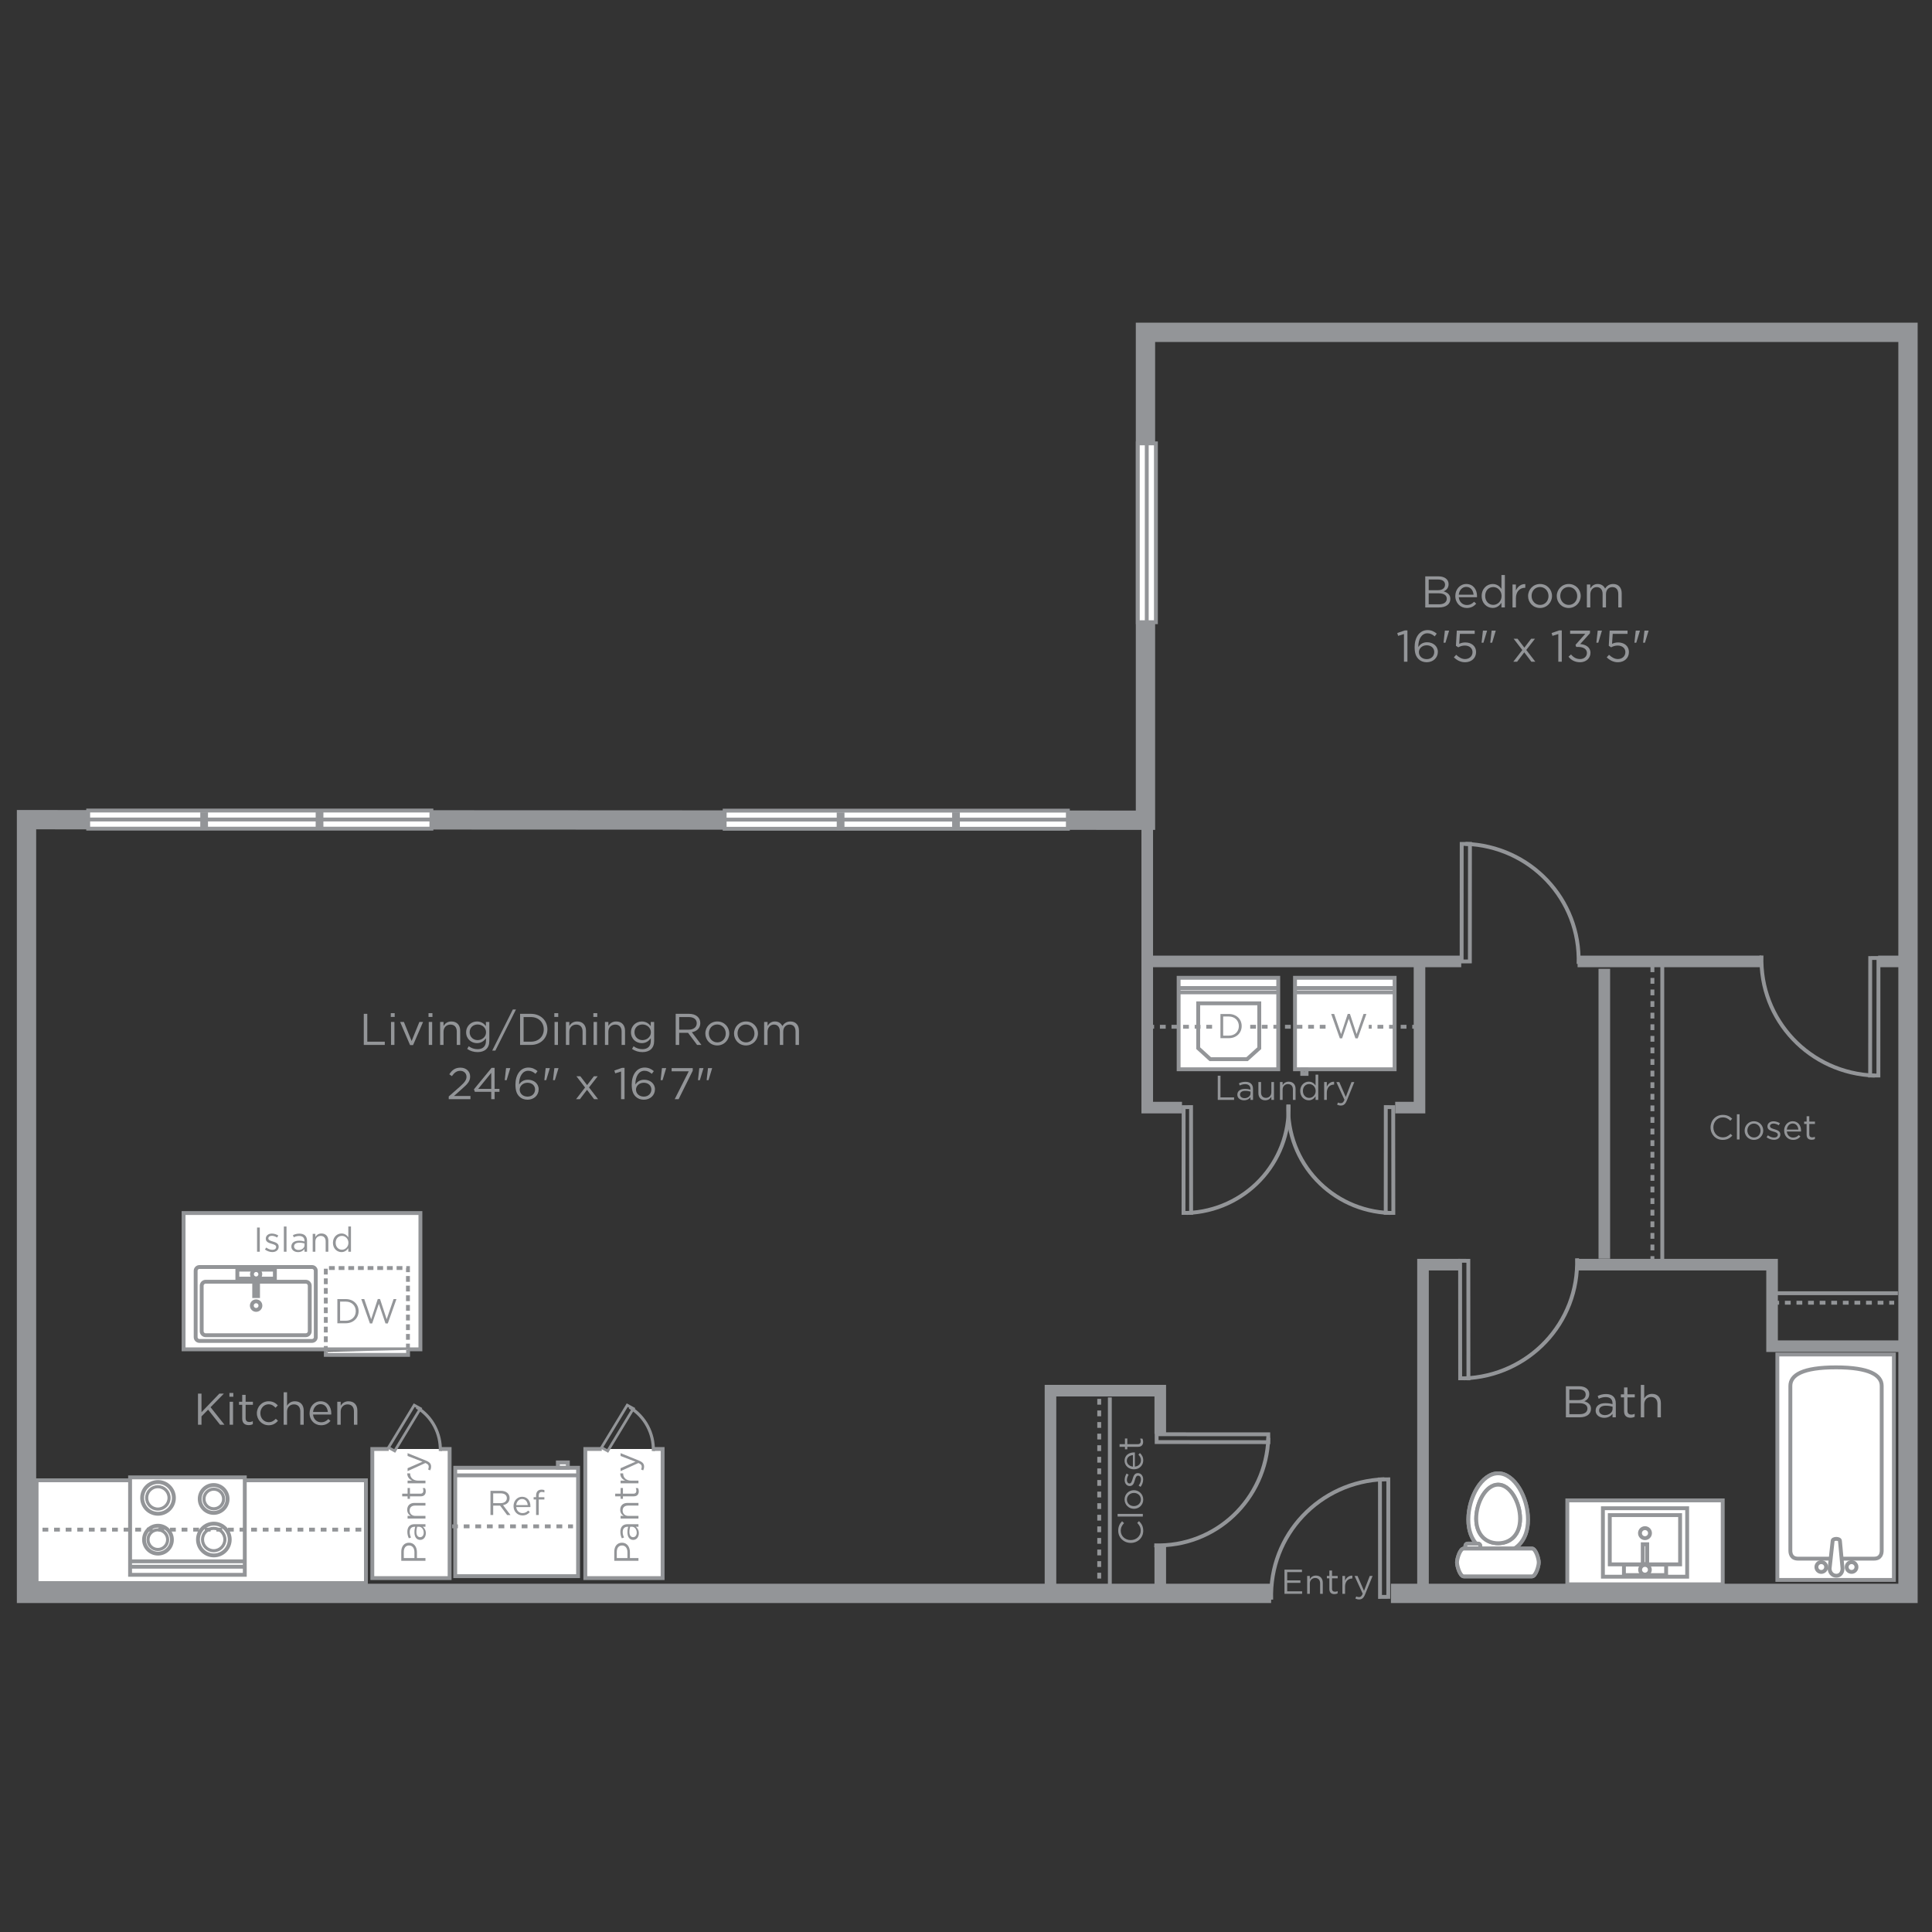 <?xml version="1.0" encoding="utf-8"?>
<!-- Generator: Adobe Illustrator 15.0.2, SVG Export Plug-In . SVG Version: 6.00 Build 0)  -->
<!DOCTYPE svg PUBLIC "-//W3C//DTD SVG 1.1//EN" "http://www.w3.org/Graphics/SVG/1.1/DTD/svg11.dtd">
<svg version="1.1" id="Layer_1" xmlns="http://www.w3.org/2000/svg" xmlns:xlink="http://www.w3.org/1999/xlink" x="0px" y="0px"
	 width="500px" height="500px" viewBox="-56.83 -119.704 500 500" enable-background="new -56.83 -119.704 500 500"
	 xml:space="preserve">
<rect x="-56.83" y="-119.704" width="500" height="500" fill="#333333" stroke="none"/>
<g id="_x32_0_x25___PMS_2985_fill" display="none">
	<polygon display="inline" fill="#EBEEEF" points="2.791,100.5 2.791,257.5 384.211,257.5 384.211,2.963 229.689,2.963 
		229.689,100.5 	"/>
</g>
<g>
	<g id="icons">
		<g>
			<g>
				<rect x="403.148" y="230.837" fill="#FFFFFF" stroke="#939598" width="30.166" height="58.344"/>
				<path fill="#FFFFFF" stroke="#939598" d="M418.231,260.013"/>
				<path fill="#FFFFFF" stroke="#939598" d="M418.231,260.21"/>
				<path fill="#FFFFFF" stroke="#939598" d="M418.231,279.993"/>
			</g>
			<circle fill="#FFFFFF" stroke="#939598" cx="418.375" cy="275.886" r="1.238"/>
			<path fill="#FFFFFF" stroke="#939598" d="M418.323,234.169c-8.646,0-11.811,1.994-11.811,4.791c0,0,0,41.932,0,42.617
				c0,0.684,0.185,2.096,1.992,2.096c1.811,0,9.818,0,9.818,0h0.021c0,0,8.008,0,9.818,0c1.808,0,1.992-1.412,1.992-2.096
				c0-0.686,0-42.588,0-42.588l-0.002-0.027C430.152,236.165,426.915,234.169,418.323,234.169z"/>
			<path fill="#FFFFFF" stroke="#939598" d="M415.779,285.843c0.003-0.701-0.561-1.264-1.269-1.264c-0.687,0-1.252,0.562-1.26,1.264
				c0.008,0.695,0.573,1.27,1.26,1.27C415.219,287.112,415.782,286.546,415.779,285.843z"/>
			<path fill="#FFFFFF" stroke="#939598" d="M423.623,285.843c0.008-0.701-0.568-1.264-1.265-1.264
				c-0.693,0-1.265,0.562-1.265,1.264c0,0.695,0.571,1.27,1.265,1.262C423.057,287.112,423.623,286.538,423.623,285.843z"/>
			<path fill="#FFFFFF" stroke="#939598" d="M416.673,286.216c0,1.037,0.7,1.875,1.738,1.879c1.034-0.004,1.601-0.842,1.601-1.879
				l-0.666-7.141c0-0.699-1.893-0.699-1.893,0L416.673,286.216z"/>
		</g>
		<g>
			<polygon fill="none" stroke="#939598" points="302.452,293.562 300.32,293.577 300.3,263.165 302.461,263.149 			"/>
			<path fill="none" stroke="#939598" d="M301.444,263.124c-16.743,0.57-29.856,14.416-29.285,31.16"/>
		</g>
		<g>
			<polygon fill="none" stroke="#939598" points="429.314,128.218 427.182,128.23 427.162,158.642 429.295,158.632 			"/>
			<path fill="none" stroke="#939598" d="M428.334,158.655c-16.744-0.568-29.856-14.334-29.286-31.077"/>
		</g>
		<g>
			<polygon fill="none" stroke="#939598" points="242.502,251.478 242.512,253.503 271.403,253.524 271.394,251.495 			"/>
			<path fill="none" stroke="#939598" d="M271.416,252.409c-0.541,15.906-13.617,28.363-29.522,27.818"/>
		</g>
		<line fill="none" stroke="#939598" x1="230.394" y1="241.952" x2="230.394" y2="290.794"/>
		
			<line fill="none" stroke="#939598" stroke-dasharray="1.5,1.5,1.5,1.5,1.5,1.5" x1="227.646" y1="242.325" x2="227.646" y2="292.763"/>
		<g>
			<polygon fill="none" stroke="#939598" points="321.042,206.581 323.174,206.593 323.194,237.005 321.061,236.993 			"/>
			<path fill="none" stroke="#939598" d="M322.021,237.019c16.744-0.568,29.857-14.334,29.286-31.078"/>
		</g>
		<g>
			<polygon fill="none" stroke="#939598" points="321.438,129.121 323.57,129.11 323.591,98.697 321.457,98.707 			"/>
			<path fill="none" stroke="#939598" d="M322.418,98.684c16.746,0.568,29.857,14.333,29.289,31.076"/>
		</g>
		<line fill="none" stroke="#939598" x1="403.056" y1="214.979" x2="434.339" y2="214.979"/>
		<line fill="none" stroke="#939598" x1="373.368" y1="130.067" x2="373.368" y2="207.638"/>
		
			<line fill="none" stroke="#939598" stroke-dasharray="1.5,1.5,1.5,1.5,1.5,1.5" x1="402.099" y1="217.44" x2="433.382" y2="217.44"/>
		
			<line fill="none" stroke="#939598" stroke-dasharray="1.5,1.5,1.5,1.5,1.5,1.5" x1="370.814" y1="130.386" x2="370.814" y2="206.679"/>
		<rect x="348.789" y="268.595" fill="#FFFFFF" stroke="#939598" width="40.222" height="21.721"/>
		<g>
			<path fill="#FFFFFF" stroke="#939598" stroke-miterlimit="10" d="M338.616,273.563c0-5.697-3.462-11.971-7.729-11.971
				s-7.714,6.273-7.714,11.971c0,5.699,3.447,8.664,7.714,8.664S338.616,279.263,338.616,273.563"/>
			<path fill="#FFFFFF" stroke="#939598" d="M338.616,273.563c0-5.697-3.462-11.971-7.729-11.971s-7.714,6.273-7.714,11.971
				c0,5.699,3.447,8.664,7.714,8.664S338.616,279.263,338.616,273.563z"/>
			<path fill="#FFFFFF" stroke="#939598" stroke-miterlimit="10" d="M326.262,280.36c0-0.318-0.262-0.582-0.581-0.582h-2.691
				c-0.319,0-0.581,0.264-0.581,0.582v0.098c0,0.32,0.262,0.58,0.581,0.58h2.691c0.319,0,0.581-0.26,0.581-0.58V280.36z"/>
			<path fill="#FFFFFF" stroke="#939598" d="M326.262,280.36c0-0.318-0.262-0.582-0.581-0.582h-2.691
				c-0.319,0-0.581,0.264-0.581,0.582v0.098c0,0.32,0.262,0.58,0.581,0.58h2.691c0.319,0,0.581-0.26,0.581-0.58V280.36z"/>
			<path fill="#FFFFFF" stroke="#939598" stroke-miterlimit="10" d="M321.999,281.056c-0.967,0-1.755,2.627-1.755,3.594
				c0,0.982,0.788,3.609,1.755,3.609h17.64c0.97,0,1.756-2.629,1.756-3.609c0-0.971-0.786-3.592-1.756-3.592L321.999,281.056z"/>
			<path fill="#FFFFFF" stroke="#939598" d="M321.999,281.056c-0.967,0-1.755,2.627-1.755,3.594c0,0.982,0.788,3.609,1.755,3.609
				h17.64c0.97,0,1.756-2.629,1.756-3.609c0-0.971-0.786-3.592-1.756-3.592L321.999,281.056z"/>
			<path fill="#FFFFFF" stroke="#939598" stroke-miterlimit="10" d="M336.568,273.325c0-4.186-2.543-8.803-5.681-8.803
				s-5.676,4.613-5.676,8.803s2.538,6.367,5.676,6.367S336.568,277.515,336.568,273.325"/>
			<path fill="#FFFFFF" stroke="#939598" d="M336.568,273.325c0-4.186-2.543-8.803-5.681-8.803s-5.676,4.613-5.676,8.803
				s2.538,6.367,5.676,6.367S336.568,277.515,336.568,273.325z"/>
		</g>
		<g>
			<g>
				<g>
					<path fill="none" stroke="#939598" d="M368.89,277.075"/>
				</g>
				<g>
					<path fill="none" stroke="#939598" d="M368.89,278.431"/>
				</g>
				<g>
					<circle fill="none" stroke="#939598" cx="368.89" cy="277.074" r="1.298"/>
					<path fill="none" stroke="#939598" d="M368.89,277.075"/>
				</g>
				<g>
					<g>
						<rect x="363.443" y="285.214" fill="none" stroke="#939598" width="10.92" height="2.715"/>
						<path fill="none" stroke="#939598" d="M368.89,286.569"/>
					</g>
					<g>
						<rect x="368.311" y="279.948" fill="none" stroke="#939598" width="1.157" height="5.146"/>
						<path fill="none" stroke="#939598" d="M368.89,282.96"/>
					</g>
					<g>
						<circle fill="none" stroke="#939598" cx="368.89" cy="286.545" r="1.259"/>
						<path fill="none" stroke="#939598" d="M368.89,286.546"/>
					</g>
				</g>
			</g>
			<g>
				<rect x="358.001" y="270.626" fill="none" stroke="#939598" width="21.805" height="17.717"/>
				<rect x="359.779" y="272.407" fill="none" stroke="#939598" width="18.2" height="12.744"/>
			</g>
		</g>
		<rect x="-9.32" y="194.229" fill="#FFFFFF" stroke="#939598" width="61.29" height="35.273"/>
		<g>
			<g>
				<path fill="#FFFFFF" stroke="#939598" d="M23.91,208.196c0.544,0,0.984,0.439,0.984,0.984v17.166
					c0,0.545-0.441,0.984-0.984,0.984H-5.21c-0.544,0-0.984-0.441-0.984-0.984v-17.166c0-0.547,0.44-0.984,0.984-0.984H23.91z"/>
				<path fill="#FFFFFF" stroke="#939598" d="M9.454,217.022"/>
			</g>
			<g>
				<circle fill="#FFFFFF" stroke="#939598" cx="9.454" cy="218.186" r="1.112"/>
				<path fill="#FFFFFF" stroke="#939598" d="M9.454,218.185"/>
			</g>
			<g>
				<g>
					<rect x="4.595" y="208.88" fill="#FFFFFF" stroke="#939598" width="9.716" height="2.324"/>
					<path fill="#FFFFFF" stroke="#939598" d="M9.454,210.042"/>
				</g>
				<g>
					<rect x="8.957" y="211.144" fill="#FFFFFF" stroke="#939598" width="0.992" height="4.578"/>
					<path fill="#FFFFFF" stroke="#939598" d="M9.454,213.138"/>
				</g>
				<g>
					<circle fill="#FFFFFF" stroke="#939598" cx="9.454" cy="210.064" r="1.081"/>
					<path fill="#FFFFFF" stroke="#939598" d="M9.454,210.065"/>
				</g>
			</g>
			<g>
				<path fill="#FFFFFF" stroke="#939598" d="M9.454,218.185"/>
				<path fill="none" stroke="#939598" d="M10.053,212.007h12.245c0.57,0,1.035,0.463,1.035,1.035v11.775
					c0,0.568-0.463,1.033-1.035,1.033H-3.598c-0.57,0-1.036-0.463-1.036-1.033v-11.775c0-0.568,0.464-1.035,1.036-1.035H8.821"/>
			</g>
		</g>
		<g>
			<polyline fill="none" stroke="#939598" stroke-dasharray="1.5,1,1.5,1,1.5,1" points="27.489,230.138 27.489,208.462 
				48.748,208.462 48.748,229.651 			"/>
			<polyline fill="#FFFFFF" stroke="#939598" points="48.78,229.651 48.78,230.938 27.489,230.938 27.489,230.146 			"/>
		</g>
		<rect x="-47.361" y="263.394" fill="#FFFFFF" stroke="#939598" width="85.231" height="26.602"/>
		<g>
			<g>
				<rect x="-23.165" y="262.638" fill="#FFFFFF" stroke="#939598" width="29.687" height="25.219"/>
				<path fill="#FFFFFF" stroke="#939598" d="M-8.322,275.247"/>
			</g>
			<g>
				<g>
					<circle fill="#FFFFFF" stroke="#939598" cx="-1.534" cy="268.225" r="3.606"/>
					<path fill="#FFFFFF" stroke="#939598" d="M-1.534,268.226"/>
				</g>
				<g>
					<circle fill="#FFFFFF" stroke="#939598" stroke-width="0.8" cx="-1.499" cy="268.227" r="2.54"/>
					<path fill="#FFFFFF" stroke="#939598" d="M-1.499,268.226"/>
				</g>
			</g>
			<g>
				<g>
					<circle fill="#FFFFFF" stroke="#939598" cx="-15.946" cy="278.76" r="3.606"/>
					<path fill="#FFFFFF" stroke="#939598" d="M-15.946,278.759"/>
				</g>
				<g>
					<circle fill="#FFFFFF" stroke="#939598" stroke-width="0.8" cx="-15.983" cy="278.76" r="2.54"/>
					<path fill="#FFFFFF" stroke="#939598" d="M-15.983,278.759"/>
				</g>
			</g>
			<g>
				<g>
					<circle fill="#FFFFFF" stroke="#939598" cx="-1.485" cy="278.725" r="4.11"/>
					<path fill="#FFFFFF" stroke="#939598" d="M-1.485,278.724"/>
				</g>
				<g>
					<circle fill="#FFFFFF" stroke="#939598" stroke-width="0.8" cx="-1.525" cy="278.725" r="2.896"/>
					<path fill="#FFFFFF" stroke="#939598" d="M-1.525,278.724"/>
				</g>
			</g>
			<g>
				<g>
					<circle fill="#FFFFFF" stroke="#939598" cx="-15.931" cy="267.948" r="4.109"/>
					<path fill="#FFFFFF" stroke="#939598" d="M-15.931,267.948"/>
				</g>
				<g>
					<circle fill="#FFFFFF" stroke="#939598" stroke-width="0.8" cx="-15.972" cy="267.947" r="2.896"/>
					<path fill="#FFFFFF" stroke="#939598" d="M-15.972,267.948"/>
				</g>
			</g>
			<line fill="none" stroke="#939598" x1="6.562" y1="284.368" x2="-23.165" y2="284.368"/>
			<line fill="none" stroke="#939598" x1="6.522" y1="285.763" x2="-23.165" y2="285.763"/>
		</g>
		<g>
			<g>
				<rect x="60.982" y="260.153" fill="#FFFFFF" stroke="#939598" width="31.795" height="28.053"/>
				<path fill="#FFFFFF" stroke="#939598" d="M78.524,274.179"/>
			</g>
			<line fill="none" stroke="#939598" x1="60.905" y1="262.114" x2="92.777" y2="262.114"/>
			<rect x="87.547" y="258.769" fill="#FFFFFF" stroke="#939598" width="2.577" height="1.363"/>
			<path fill="#FFFFFF" stroke="#939598" d="M88.835,259.526"/>
		</g>
		<g>
			<polyline fill="#FFFFFF" stroke="#939598" points="57.188,255.296 59.53,255.296 59.53,288.708 39.525,288.708 39.525,255.296 
				43.781,255.296 			"/>
			<g>
				<g>
					<g>
						<polygon fill="none" stroke="#939598" stroke-width="0.7" points="50.37,243.952 51.967,244.829 45.316,255.804 
							43.718,254.925 						"/>
						<path fill="none" stroke="#939598" stroke-width="0.8" d="M46.628,250.765"/>
					</g>
					<path fill="none" stroke="#939598" stroke-width="0.8" d="M50.981,244.481c4.088,2.475,6.29,6.887,6.142,11.348"/>
				</g>
			</g>
		</g>
		
			<line fill="none" stroke="#939598" stroke-dasharray="1.5,1.5,1.5,1.5,1.5,1.5" x1="-51.83" y1="276.163" x2="38.189" y2="276.163"/>
		<g>
			<g>
				<rect x="248.2" y="133.345" fill="#FFFFFF" stroke="#939598" width="25.778" height="23.678"/>
				<path fill="none" stroke="#939598" d="M261.089,145.97"/>
				<line fill="none" stroke="#939598" x1="274.017" y1="137.114" x2="248.16" y2="137.114"/>
				<line fill="none" stroke="#939598" x1="273.977" y1="135.997" x2="248.2" y2="135.997"/>
				<polygon fill="none" stroke="#939598" points="253.268,139.958 253.268,151.569 256.38,154.403 265.917,154.403 
					269.069,151.569 269.069,139.958 				"/>
				<path fill="none" stroke="#939598" d="M261.168,147.179"/>
			</g>
		</g>
		<g>
			<g>
				<rect x="278.316" y="133.345" fill="#FFFFFF" stroke="#939598" width="25.778" height="23.678"/>
				<path fill="none" stroke="#939598" d="M291.205,145.97"/>
				<line fill="none" stroke="#939598" x1="304.133" y1="137.114" x2="278.276" y2="137.114"/>
				<line fill="none" stroke="#939598" x1="304.094" y1="135.997" x2="278.316" y2="135.997"/>
				<g>
					<rect x="280.191" y="157.103" fill="none" stroke="#939598" width="1.117" height="1.117"/>
					<path fill="none" stroke="#939598" d="M280.75,157.661"/>
				</g>
			</g>
		</g>
		<g>
			<g>
				<polygon fill="none" stroke="#939598" points="303.731,166.825 301.812,166.808 301.794,194.183 303.764,194.198 				"/>
				<path fill="none" stroke="#939598" d="M302.924,194.218c-15.07-0.512-26.872-12.973-26.358-28.043"/>
			</g>
			<g>
				<polygon fill="none" stroke="#939598" points="249.492,166.825 251.412,166.808 251.43,194.183 249.46,194.198 				"/>
				<path fill="none" stroke="#939598" d="M250.3,194.218c15.071-0.512,26.872-12.973,26.358-28.043"/>
			</g>
		</g>
		
			<line fill="none" stroke="#939598" stroke-dasharray="1.5,1.5,1.5,1.5,1.5,1.5" x1="256.854" y1="146.021" x2="239.297" y2="146.021"/>
		
			<line fill="none" stroke="#939598" stroke-dasharray="1.5,1.5,1.5,1.5,1.5,1.5" x1="286.222" y1="146.021" x2="265.792" y2="146.021"/>
		
			<line fill="none" stroke="#939598" stroke-dasharray="1.5,1.5,1.5,1.5,1.5,1.5" x1="310.163" y1="146.021" x2="297.395" y2="146.021"/>
		<g enable-background="new    ">
			<path fill="#939598" d="M291.959,142.698h0.58l1.719,5.23l1.788-5.213h0.743l-2.237,6.305h-0.6l-1.718-5.08l-1.726,5.08h-0.591
				l-2.237-6.305h0.772l1.786,5.213L291.959,142.698z"/>
		</g>
		<g enable-background="new    ">
			<path fill="#939598" d="M261.19,148.974h-2.172v-6.258h2.172c1.968,0,3.327,1.352,3.327,3.121
				C264.518,147.604,263.158,148.974,261.19,148.974z M261.19,143.366h-1.465v4.955h1.465c1.583,0,2.594-1.072,2.594-2.469
				C263.784,144.458,262.773,143.366,261.19,143.366z"/>
		</g>
		<g>
			<polyline fill="#FFFFFF" stroke="#939598" points="112.313,255.296 114.655,255.296 114.655,288.708 94.65,288.708 
				94.65,255.296 98.906,255.296 			"/>
			<g>
				<g>
					<g>
						<polygon fill="none" stroke="#939598" stroke-width="0.7" points="105.495,243.952 107.092,244.829 100.441,255.804 
							98.843,254.925 						"/>
						<path fill="none" stroke="#939598" stroke-width="0.8" d="M101.753,250.765"/>
					</g>
					<path fill="none" stroke="#939598" stroke-width="0.8" d="M106.105,244.481c4.089,2.475,6.29,6.887,6.142,11.348"/>
				</g>
			</g>
		</g>
		
			<line fill="none" stroke="#939598" stroke-dasharray="1.5,1.5,1.5,1.5,1.5,1.5" x1="60.181" y1="275.312" x2="91.465" y2="275.312"/>
	</g>
	<g id="Type">
		<g enable-background="new    ">
			<path fill="#939598" d="M280.116,287.155h-3.82v2.139h3.417v0.645h-3.417v2.191h3.864v0.643h-4.569v-6.26h4.525V287.155z"/>
			<path fill="#939598" d="M282.152,292.772h-0.688v-4.623h0.688v0.805c0.304-0.502,0.785-0.902,1.582-0.902
				c1.118,0,1.771,0.75,1.771,1.85v2.871h-0.69v-2.701c0-0.857-0.463-1.395-1.276-1.395c-0.796,0-1.387,0.58-1.387,1.449V292.772z"
				/>
			<path fill="#939598" d="M287.898,291.458c0,0.564,0.313,0.771,0.777,0.771c0.234,0,0.431-0.045,0.671-0.162v0.59
				c-0.24,0.125-0.501,0.197-0.83,0.197c-0.743,0-1.307-0.367-1.307-1.307v-2.791h-0.644v-0.607h0.644v-1.396h0.688v1.396h1.467
				v0.607h-1.467V291.458z"/>
			<path fill="#939598" d="M291.269,292.772h-0.688v-4.623h0.688v1.207c0.34-0.77,1.011-1.324,1.887-1.287v0.74h-0.053
				c-1.01,0-1.834,0.727-1.834,2.119V292.772z"/>
			<path fill="#939598" d="M296.454,292.925c-0.394,0.957-0.84,1.305-1.538,1.305c-0.386,0-0.67-0.08-0.984-0.232l0.233-0.547
				c0.225,0.117,0.432,0.17,0.725,0.17c0.41,0,0.67-0.215,0.946-0.867l-2.101-4.604h0.759l1.683,3.854l1.484-3.854h0.733
				L296.454,292.925z"/>
		</g>
		<g enable-background="new    ">
			<path fill="#939598" d="M239.04,276.46c0,1.805-1.422,3.141-3.228,3.141c-1.788,0-3.246-1.326-3.246-3.168
				c0-1.135,0.401-1.816,0.992-2.441l0.519,0.484c-0.501,0.527-0.86,1.117-0.86,1.967c0,1.387,1.12,2.422,2.577,2.422
				c1.458,0,2.594-1.045,2.594-2.422c0-0.859-0.333-1.422-0.903-2.02l0.456-0.467C238.603,274.608,239.04,275.323,239.04,276.46z"/>
			<path fill="#939598" d="M238.933,272.778h-6.526v-0.688h6.526V272.778z"/>
			<path fill="#939598" d="M239.04,268.38c0,1.387-1.09,2.396-2.405,2.396s-2.423-1.02-2.423-2.414c0-1.387,1.09-2.406,2.404-2.406
				C237.933,265.956,239.04,266.985,239.04,268.38z M234.819,268.38c0,1.002,0.795,1.691,1.797,1.691s1.806-0.734,1.806-1.709
				c0-1.002-0.796-1.699-1.787-1.699C235.623,266.663,234.819,267.407,234.819,268.38z"/>
			<path fill="#939598" d="M239.022,263.187c0,0.664-0.259,1.396-0.68,1.914l-0.492-0.348c0.375-0.5,0.591-1.055,0.591-1.6
				c0-0.557-0.287-0.959-0.734-0.959h-0.018c-0.465,0-0.645,0.547-0.814,1.154c-0.204,0.725-0.455,1.529-1.305,1.529h-0.02
				c-0.795,0-1.321-0.664-1.321-1.574c0-0.562,0.194-1.189,0.509-1.662l0.518,0.311c-0.277,0.432-0.448,0.924-0.448,1.369
				c0,0.547,0.287,0.893,0.671,0.893h0.018c0.439,0,0.61-0.57,0.796-1.189c0.214-0.715,0.493-1.484,1.324-1.484h0.018
				C238.513,261.542,239.022,262.267,239.022,263.187z"/>
			<path fill="#939598" d="M238.441,258.228c0-0.635-0.259-1.082-0.653-1.459l0.384-0.43c0.52,0.465,0.868,1.029,0.868,1.904
				c0,1.271-0.975,2.309-2.414,2.309c-1.342,0-2.417-0.938-2.417-2.217c0-1.369,1.092-2.156,2.452-2.156
				c0.062,0,0.133,0,0.214,0.008v3.67C237.878,259.755,238.441,259.04,238.441,258.228z M236.366,256.876
				c-0.84,0.072-1.573,0.555-1.573,1.475c0,0.807,0.67,1.414,1.573,1.506V256.876z"/>
			<path fill="#939598" d="M237.618,254.044c0.564,0,0.771-0.311,0.771-0.777c0-0.232-0.045-0.43-0.162-0.67h0.591
				c0.124,0.24,0.197,0.502,0.197,0.832c0,0.74-0.368,1.305-1.308,1.305h-2.79v0.643h-0.608v-0.643h-1.396v-0.689h1.396v-1.465
				h0.608v1.465H237.618L237.618,254.044z"/>
		</g>
		<g enable-background="new    ">
			<path fill="#939598" d="M354.468,241.063c0,1.057-0.644,1.6-1.277,1.873c0.955,0.289,1.725,0.84,1.725,1.955
				c0,1.389-1.161,2.207-2.919,2.207h-3.576v-8.047h3.427C353.433,239.052,354.468,239.833,354.468,241.063z M353.547,241.188
				c0-0.805-0.631-1.322-1.78-1.322h-2.449v2.771h2.379C352.789,242.638,353.547,242.144,353.547,241.188z M353.996,244.833
				c0-0.883-0.735-1.391-2.14-1.391h-2.539v2.838h2.701C353.238,246.28,353.996,245.741,353.996,244.833z"/>
			<path fill="#939598" d="M356.914,242.294l-0.265-0.725c0.655-0.299,1.298-0.496,2.16-0.496c1.621,0,2.527,0.828,2.527,2.393
				v3.633h-0.851v-0.896c-0.414,0.541-1.103,1.023-2.15,1.023c-1.102,0-2.217-0.621-2.217-1.861c0-1.266,1.034-1.932,2.538-1.932
				c0.761,0,1.301,0.104,1.829,0.252v-0.207c0-1.068-0.654-1.621-1.771-1.621C358.017,241.856,357.465,242.04,356.914,242.294z
				 M357.017,245.329c0,0.758,0.69,1.195,1.493,1.195c1.092,0,1.99-0.668,1.99-1.609v-0.574c-0.437-0.127-1.023-0.254-1.748-0.254
				C357.637,244.087,357.017,244.569,357.017,245.329z"/>
			<path fill="#939598" d="M364.36,245.409c0,0.723,0.401,0.986,1,0.986c0.299,0,0.553-0.057,0.863-0.207v0.76
				c-0.311,0.16-0.644,0.254-1.07,0.254c-0.952,0-1.678-0.473-1.678-1.68v-3.586h-0.826v-0.781h0.826v-1.793h0.885v1.793h1.886
				v0.781h-1.886V245.409L364.36,245.409z"/>
			<path fill="#939598" d="M368.692,247.097h-0.883v-8.391h0.883v3.484c0.392-0.645,1.013-1.162,2.035-1.162
				c1.437,0,2.277,0.967,2.277,2.381v3.689h-0.886v-3.471c0-1.104-0.599-1.793-1.644-1.793c-1.022,0-1.782,0.746-1.782,1.861
				L368.692,247.097L368.692,247.097z"/>
		</g>
		<g enable-background="new    ">
			<path fill="#939598" d="M388.995,175.3c-1.806,0-3.137-1.422-3.137-3.227c0-1.789,1.321-3.248,3.164-3.248
				c1.138,0,1.815,0.402,2.441,0.994l-0.482,0.518c-0.527-0.502-1.118-0.859-1.966-0.859c-1.387,0-2.425,1.119-2.425,2.576
				c0,1.459,1.047,2.594,2.425,2.594c0.857,0,1.421-0.332,2.02-0.904l0.465,0.457C390.849,174.862,390.133,175.3,388.995,175.3z"/>
			<path fill="#939598" d="M392.678,175.192v-6.525h0.688v6.525H392.678z"/>
			<path fill="#939598" d="M397.075,175.3c-1.386,0-2.396-1.09-2.396-2.404c0-1.316,1.021-2.424,2.414-2.424
				c1.387,0,2.407,1.09,2.407,2.404C399.5,174.192,398.471,175.3,397.075,175.3z M397.075,171.079c-1.001,0-1.689,0.795-1.689,1.797
				s0.732,1.805,1.707,1.805c1.003,0,1.701-0.795,1.701-1.785C398.794,171.884,398.051,171.079,397.075,171.079z"/>
			<path fill="#939598" d="M402.268,175.282c-0.66,0-1.394-0.26-1.912-0.68l0.349-0.492c0.5,0.375,1.055,0.592,1.602,0.592
				c0.554,0,0.956-0.287,0.956-0.734v-0.018c0-0.465-0.545-0.645-1.153-0.814c-0.726-0.205-1.529-0.455-1.529-1.307v-0.018
				c0-0.797,0.662-1.322,1.574-1.322c0.563,0,1.189,0.195,1.663,0.51l-0.314,0.516c-0.429-0.275-0.92-0.447-1.366-0.447
				c-0.546,0-0.895,0.287-0.895,0.672v0.018c0,0.438,0.573,0.609,1.19,0.795c0.717,0.215,1.483,0.494,1.483,1.324v0.02
				C403.914,174.774,403.19,175.282,402.268,175.282z"/>
			<path fill="#939598" d="M407.23,174.702c0.634,0,1.083-0.26,1.458-0.654l0.429,0.385c-0.464,0.518-1.028,0.867-1.905,0.867
				c-1.27,0-2.308-0.975-2.308-2.414c0-1.342,0.939-2.416,2.219-2.416c1.367,0,2.155,1.09,2.155,2.451c0,0.062,0,0.133-0.01,0.215
				h-3.666C405.699,174.138,406.415,174.702,407.23,174.702z M408.58,172.626c-0.072-0.84-0.554-1.572-1.477-1.572
				c-0.805,0-1.411,0.668-1.501,1.572H408.58z"/>
			<path fill="#939598" d="M411.412,173.878c0,0.564,0.312,0.771,0.776,0.771c0.234,0,0.432-0.045,0.671-0.162v0.59
				c-0.239,0.125-0.5,0.195-0.83,0.195c-0.743,0-1.306-0.367-1.306-1.305v-2.791h-0.645v-0.609h0.645v-1.395h0.688v1.395h1.467
				v0.609h-1.467V173.878z"/>
		</g>
		<g enable-background="new    ">
			<path fill="#939598" d="M10.402,197.981v6.26H9.695v-6.26H10.402z"/>
			<path fill="#939598" d="M13.646,204.333c-0.662,0-1.394-0.26-1.914-0.68l0.349-0.492c0.5,0.375,1.056,0.59,1.601,0.59
				c0.554,0,0.957-0.287,0.957-0.734v-0.018c0-0.465-0.546-0.643-1.154-0.814c-0.724-0.205-1.529-0.455-1.529-1.305v-0.018
				c0-0.795,0.663-1.322,1.574-1.322c0.563,0,1.19,0.195,1.664,0.508l-0.313,0.518c-0.429-0.277-0.922-0.445-1.369-0.445
				c-0.545,0-0.893,0.285-0.893,0.668v0.02c0,0.438,0.572,0.609,1.189,0.795c0.715,0.215,1.485,0.492,1.485,1.324v0.018
				C15.292,203.823,14.568,204.333,13.646,204.333z"/>
			<path fill="#939598" d="M16.632,204.243v-6.527h0.688v6.527H16.632z"/>
			<path fill="#939598" d="M19.188,200.505l-0.206-0.562c0.509-0.232,1.011-0.385,1.681-0.385c1.261,0,1.968,0.643,1.968,1.859
				v2.826H21.97v-0.697c-0.321,0.42-0.858,0.795-1.672,0.795c-0.859,0-1.727-0.482-1.727-1.449c0-0.984,0.805-1.504,1.977-1.504
				c0.59,0,1.011,0.082,1.422,0.197v-0.16c0-0.832-0.509-1.26-1.377-1.26C20.046,200.165,19.618,200.308,19.188,200.505z
				 M19.269,202.868c0,0.588,0.536,0.928,1.163,0.928c0.849,0,1.547-0.518,1.547-1.25v-0.447c-0.34-0.1-0.795-0.197-1.359-0.197
				C19.751,201.899,19.269,202.274,19.269,202.868z"/>
			<path fill="#939598" d="M24.784,204.243h-0.688v-4.623h0.688v0.807c0.304-0.504,0.787-0.906,1.583-0.906
				c1.117,0,1.771,0.754,1.771,1.852v2.871h-0.689v-2.699c0-0.859-0.464-1.396-1.278-1.396c-0.795,0-1.385,0.58-1.385,1.447
				L24.784,204.243L24.784,204.243z"/>
			<path fill="#939598" d="M33.312,204.243v-0.932c-0.376,0.557-0.921,1.029-1.771,1.029c-1.108,0-2.209-0.877-2.209-2.404
				c0-1.521,1.101-2.416,2.209-2.416c0.858,0,1.413,0.465,1.771,0.984v-2.789h0.689v6.525h-0.689V204.243z M31.666,200.138
				c-0.894,0-1.628,0.662-1.628,1.787c0,1.102,0.751,1.799,1.628,1.799c0.858,0,1.673-0.717,1.673-1.799
				C33.339,200.854,32.524,200.138,31.666,200.138z"/>
		</g>
		<g enable-background="new    ">
			<path fill="#939598" d="M1.259,249.013H0.121l-3.092-3.896l-1.712,1.734v2.162h-0.908v-8.049h0.908v4.807l4.621-4.807h1.172
				l-3.449,3.52L1.259,249.013z"/>
			<path fill="#939598" d="M2.543,241.771v-0.977h1.011v0.977H2.543z M2.601,249.013v-5.941h0.884v5.941H2.601z"/>
			<path fill="#939598" d="M6.739,247.323c0,0.725,0.402,0.988,1,0.988c0.299,0,0.552-0.059,0.862-0.207v0.76
				c-0.311,0.16-0.644,0.252-1.069,0.252c-0.953,0-1.678-0.471-1.678-1.678v-3.586H5.026v-0.781h0.827v-1.793h0.885v1.793h1.886
				v0.781H6.739V247.323z"/>
			<path fill="#939598" d="M12.693,249.151c-1.736,0-3.047-1.412-3.047-3.092c0-1.689,1.31-3.115,3.047-3.115
				c1.126,0,1.827,0.471,2.378,1.057l-0.586,0.621c-0.472-0.494-1-0.896-1.806-0.896c-1.207,0-2.127,1.023-2.127,2.311
				c0,1.301,0.942,2.322,2.184,2.322c0.759,0,1.345-0.381,1.815-0.885l0.563,0.529C14.52,248.667,13.807,249.151,12.693,249.151z"/>
			<path fill="#939598" d="M17.461,249.013h-0.885v-8.391h0.885v3.484c0.39-0.646,1.011-1.162,2.035-1.162
				c1.436,0,2.275,0.967,2.275,2.379v3.691h-0.885v-3.471c0-1.104-0.598-1.795-1.645-1.795c-1.023,0-1.783,0.748-1.783,1.863v3.4
				H17.461z"/>
			<path fill="#939598" d="M26.275,248.382c0.816,0,1.39-0.334,1.875-0.84l0.551,0.494c-0.597,0.666-1.322,1.115-2.449,1.115
				c-1.632,0-2.965-1.252-2.965-3.104c0-1.725,1.207-3.105,2.85-3.105c1.758,0,2.771,1.404,2.771,3.15c0,0.082,0,0.174-0.011,0.277
				h-4.713C24.31,247.657,25.23,248.382,26.275,248.382z M28.011,245.712c-0.092-1.08-0.712-2.021-1.896-2.021
				c-1.034,0-1.815,0.863-1.93,2.021H28.011z"/>
			<path fill="#939598" d="M31.343,249.013h-0.885v-5.941h0.885v1.035c0.39-0.646,1.011-1.162,2.035-1.162
				c1.437,0,2.276,0.967,2.276,2.379v3.691h-0.885v-3.471c0-1.104-0.597-1.795-1.644-1.795c-1.023,0-1.783,0.748-1.783,1.863v3.4
				H31.343z"/>
		</g>
		<g enable-background="new    ">
			<path fill="#939598" d="M32.653,222.757h-2.173v-6.26h2.173c1.968,0,3.327,1.352,3.327,3.121S34.621,222.757,32.653,222.757z
				 M32.653,217.149h-1.467v4.953h1.467c1.582,0,2.593-1.072,2.593-2.469C35.246,218.239,34.235,217.149,32.653,217.149z"/>
			<path fill="#939598" d="M40.939,216.478h0.581l1.718,5.234l1.789-5.215h0.742l-2.236,6.305h-0.599l-1.717-5.08l-1.726,5.08h-0.59
				l-2.236-6.305h0.77l1.789,5.215L40.939,216.478z"/>
		</g>
		<g enable-background="new    ">
			<path fill="#939598" d="M74.413,272.38l-1.816-2.434h-1.789v2.434h-0.706v-6.26h2.691c1.377,0,2.262,0.742,2.262,1.871
				c0,1.045-0.715,1.652-1.7,1.832l1.923,2.559h-0.866V272.38z M72.74,266.771h-1.932v2.541h1.923c0.939,0,1.611-0.482,1.611-1.297
				C74.342,267.237,73.752,266.771,72.74,266.771z"/>
			<path fill="#939598" d="M78.398,271.888c0.635,0,1.083-0.258,1.458-0.652l0.429,0.385c-0.464,0.518-1.027,0.867-1.905,0.867
				c-1.271,0-2.308-0.975-2.308-2.414c0-1.342,0.938-2.416,2.218-2.416c1.368,0,2.155,1.09,2.155,2.449c0,0.064,0,0.133-0.008,0.215
				H76.77C76.869,271.325,77.585,271.888,78.398,271.888z M79.748,269.813c-0.071-0.84-0.554-1.574-1.476-1.574
				c-0.805,0-1.412,0.67-1.503,1.574H79.748z"/>
			<path fill="#939598" d="M84.056,267.774v0.59h-1.458v4.018h-0.688v-4.018h-0.635v-0.6h0.635v-0.4c0-1.012,0.51-1.549,1.395-1.549
				c0.321,0,0.536,0.037,0.759,0.117v0.6c-0.25-0.072-0.438-0.117-0.67-0.117c-0.536,0-0.804,0.324-0.804,0.984v0.377h1.467V267.774
				z"/>
		</g>
		<g enable-background="new    ">
			<path fill="#939598" d="M51.069,282.007v1.521h2.208v0.705h-6.259v-2.342c0-1.412,0.75-2.344,1.994-2.344
				C50.371,279.548,51.069,280.675,51.069,282.007z M47.67,281.944v1.584h2.754v-1.547c0-1.037-0.554-1.719-1.385-1.719
				C48.135,280.263,47.67,280.935,47.67,281.944z"/>
			<path fill="#939598" d="M49.54,278.2l-0.564,0.207c-0.232-0.512-0.384-1.012-0.384-1.68c0-1.262,0.643-1.969,1.86-1.969h2.826
				v0.662h-0.697c0.42,0.322,0.795,0.857,0.795,1.672c0,0.861-0.482,1.729-1.449,1.729c-0.985,0-1.503-0.805-1.503-1.977
				c0-0.592,0.081-1.012,0.197-1.422H50.46c-0.831,0-1.26,0.508-1.26,1.377C49.2,277.343,49.341,277.772,49.54,278.2z M51.9,278.12
				c0.59,0,0.93-0.535,0.93-1.162c0-0.85-0.519-1.547-1.251-1.547h-0.447c-0.098,0.34-0.196,0.795-0.196,1.357
				C50.934,277.638,51.309,278.12,51.9,278.12z"/>
			<path fill="#939598" d="M53.277,272.606v0.689h-4.624v-0.689h0.806c-0.502-0.305-0.904-0.787-0.904-1.584
				c0-1.117,0.752-1.77,1.851-1.77h2.871v0.688h-2.7c-0.858,0-1.396,0.465-1.396,1.279c0,0.797,0.581,1.387,1.45,1.387H53.277z"/>
			<path fill="#939598" d="M51.963,266.858c0.563,0,0.77-0.312,0.77-0.777c0-0.232-0.045-0.43-0.162-0.67h0.591
				c0.125,0.24,0.196,0.502,0.196,0.832c0,0.742-0.368,1.303-1.306,1.303h-2.79v0.645h-0.609v-0.645h-1.396v-0.688h1.396v-1.467
				h0.609v1.467H51.963z"/>
			<path fill="#939598" d="M53.277,263.489v0.688h-4.624v-0.688h1.207c-0.769-0.34-1.323-1.01-1.288-1.889h0.742v0.055
				c0,1.012,0.724,1.834,2.12,1.834H53.277z"/>
			<path fill="#939598" d="M53.43,258.304c0.957,0.396,1.305,0.842,1.305,1.539c0,0.385-0.081,0.672-0.233,0.984l-0.546-0.234
				c0.116-0.223,0.169-0.428,0.169-0.723c0-0.412-0.214-0.67-0.867-0.947l-4.605,2.102v-0.762l3.855-1.68l-3.855-1.482v-0.734
				L53.43,258.304z"/>
		</g>
		<g enable-background="new    ">
			<path fill="#939598" d="M258.323,158.692h0.705v5.607h3.524v0.652h-4.229V158.692L258.323,158.692z"/>
			<path fill="#939598" d="M264.009,161.214l-0.207-0.562c0.51-0.232,1.01-0.385,1.681-0.385c1.263,0,1.968,0.645,1.968,1.861v2.824
				h-0.66v-0.697c-0.324,0.422-0.86,0.795-1.675,0.795c-0.858,0-1.726-0.48-1.726-1.449c0-0.982,0.805-1.502,1.976-1.502
				c0.59,0,1.012,0.08,1.422,0.197v-0.16c0-0.832-0.51-1.262-1.377-1.262C264.867,160.874,264.436,161.015,264.009,161.214z
				 M264.089,163.575c0,0.59,0.536,0.93,1.162,0.93c0.849,0,1.546-0.52,1.546-1.252v-0.447c-0.339-0.098-0.795-0.197-1.359-0.197
				C264.571,162.608,264.089,162.983,264.089,163.575z"/>
			<path fill="#939598" d="M272.196,160.327h0.68v4.623h-0.68v-0.803c-0.312,0.5-0.788,0.902-1.584,0.902
				c-1.117,0-1.771-0.752-1.771-1.852v-2.871h0.688v2.701c0,0.859,0.467,1.396,1.279,1.396c0.788,0,1.387-0.582,1.387-1.449V160.327
				z"/>
			<path fill="#939598" d="M275.109,164.95h-0.688v-4.623h0.688v0.807c0.304-0.502,0.785-0.904,1.582-0.904
				c1.119,0,1.771,0.752,1.771,1.852v2.869h-0.689v-2.699c0-0.857-0.464-1.396-1.278-1.396c-0.795,0-1.385,0.582-1.385,1.449V164.95
				z"/>
			<path fill="#939598" d="M283.639,164.95v-0.93c-0.377,0.557-0.923,1.029-1.772,1.029c-1.108,0-2.208-0.877-2.208-2.406
				c0-1.52,1.1-2.416,2.208-2.416c0.859,0,1.413,0.465,1.772,0.984v-2.789h0.688v6.527H283.639L283.639,164.95z M281.992,160.845
				c-0.896,0-1.627,0.664-1.627,1.789c0,1.102,0.751,1.799,1.627,1.799c0.858,0,1.672-0.717,1.672-1.799
				C283.663,161.562,282.851,160.845,281.992,160.845z"/>
			<path fill="#939598" d="M286.549,164.95h-0.688v-4.623h0.688v1.207c0.342-0.768,1.011-1.322,1.888-1.287v0.742h-0.053
				c-1.012,0-1.835,0.725-1.835,2.119V164.95z"/>
			<path fill="#939598" d="M291.733,165.103c-0.394,0.957-0.84,1.305-1.538,1.305c-0.385,0-0.67-0.08-0.984-0.232l0.233-0.547
				c0.225,0.117,0.429,0.17,0.725,0.17c0.411,0,0.671-0.215,0.947-0.865l-2.101-4.605h0.76l1.682,3.854l1.483-3.854h0.733
				L291.733,165.103z"/>
		</g>
		<g enable-background="new    ">
			<path fill="#939598" d="M318.066,31.467c0,1.057-0.644,1.599-1.274,1.874c0.953,0.288,1.724,0.839,1.724,1.954
				c0,1.391-1.161,2.208-2.921,2.208h-3.573v-8.046h3.427C317.033,29.456,318.066,30.237,318.066,31.467z M317.147,31.594
				c0-0.805-0.632-1.323-1.782-1.323h-2.448v2.771h2.379C316.39,33.043,317.147,32.548,317.147,31.594z M317.596,35.237
				c0-0.885-0.735-1.392-2.138-1.392h-2.541v2.84h2.7C316.837,36.686,317.596,36.145,317.596,35.237z"/>
			<path fill="#939598" d="M322.79,36.871c0.815,0,1.392-0.333,1.873-0.839l0.554,0.495c-0.599,0.667-1.323,1.116-2.449,1.116
				c-1.632,0-2.965-1.253-2.965-3.104c0-1.726,1.207-3.106,2.85-3.106c1.76,0,2.771,1.404,2.771,3.15c0,0.081,0,0.174-0.013,0.277
				h-4.712C320.825,36.145,321.742,36.871,322.79,36.871z M324.525,34.203c-0.092-1.08-0.713-2.022-1.897-2.022
				c-1.034,0-1.815,0.862-1.931,2.022H324.525z"/>
			<path fill="#939598" d="M331.74,37.502v-1.196c-0.481,0.714-1.182,1.322-2.274,1.322c-1.426,0-2.84-1.126-2.84-3.091
				c0-1.955,1.412-3.105,2.84-3.105c1.103,0,1.815,0.599,2.274,1.266v-3.588h0.886V37.5h-0.886V37.502z M329.627,32.227
				c-1.149,0-2.094,0.851-2.094,2.298c0,1.414,0.968,2.311,2.094,2.311c1.104,0,2.149-0.919,2.149-2.311
				C331.776,33.146,330.73,32.227,329.627,32.227z"/>
			<path fill="#939598" d="M335.486,37.502h-0.883V31.56h0.883v1.551c0.438-0.987,1.3-1.701,2.427-1.655v0.954h-0.071
				c-1.298,0-2.356,0.931-2.356,2.725L335.486,37.502L335.486,37.502z"/>
			<path fill="#939598" d="M341.716,37.641c-1.78,0-3.08-1.404-3.08-3.093c0-1.689,1.311-3.116,3.105-3.116
				c1.782,0,3.09,1.404,3.09,3.093C344.831,36.216,343.509,37.641,341.716,37.641z M341.716,32.214
				c-1.286,0-2.172,1.023-2.172,2.311c0,1.289,0.942,2.323,2.197,2.323c1.288,0,2.182-1.024,2.182-2.3
				C343.923,33.249,342.971,32.214,341.716,32.214z"/>
			<path fill="#939598" d="M349.141,37.641c-1.783,0-3.08-1.404-3.08-3.093c0-1.689,1.31-3.116,3.103-3.116
				c1.783,0,3.092,1.404,3.092,3.093C352.255,36.216,350.934,37.641,349.141,37.641z M349.141,32.214
				c-1.287,0-2.172,1.023-2.172,2.311c0,1.289,0.942,2.323,2.194,2.323c1.288,0,2.185-1.024,2.185-2.3
				C351.348,33.249,350.394,32.214,349.141,32.214z"/>
			<path fill="#939598" d="M360.657,31.432c1.366,0,2.207,0.921,2.207,2.392v3.678h-0.884v-3.472c0-1.149-0.576-1.793-1.541-1.793
				c-0.896,0-1.644,0.666-1.644,1.839v3.425h-0.874v-3.493c0-1.116-0.587-1.771-1.529-1.771s-1.654,0.782-1.654,1.874v3.391h-0.886
				V31.56h0.886v1c0.39-0.586,0.919-1.127,1.919-1.127c0.966,0,1.587,0.518,1.909,1.186
				C358.989,31.962,359.622,31.432,360.657,31.432z"/>
		</g>
		<g enable-background="new    ">
			<path fill="#939598" d="M306.747,43.444h0.664v8.104h-0.896v-7.161l-1.516,0.471l-0.219-0.736L306.747,43.444z"/>
			<path fill="#939598" d="M314.469,44.984c-0.597-0.506-1.16-0.793-1.896-0.793c-1.459,0-2.366,1.471-2.356,3.552
				c0.437-0.645,1.114-1.231,2.288-1.231c1.505,0,2.782,0.966,2.782,2.482c0,1.564-1.252,2.691-2.886,2.691
				c-0.886,0-1.609-0.31-2.115-0.817c-0.643-0.643-1.012-1.471-1.012-3.126c0-2.46,1.241-4.38,3.346-4.38
				c0.966,0,1.677,0.346,2.38,0.92L314.469,44.984z M312.388,47.295c-1.207,0-2.01,0.862-2.01,1.771
				c0,1.046,0.851,1.816,2.034,1.816c1.183,0,1.941-0.816,1.941-1.85C314.354,48.03,313.55,47.295,312.388,47.295z"/>
			<path fill="#939598" d="M317.102,43.501h1.08v0.058l-0.932,3.068h-0.494L317.102,43.501z"/>
			<path fill="#939598" d="M320.191,43.501h4.631v0.839h-3.838l-0.172,2.575c0.471-0.207,0.92-0.356,1.586-0.356
				c1.563,0,2.78,0.931,2.78,2.472c0,1.585-1.194,2.656-2.872,2.656c-1.15,0-2.15-0.553-2.875-1.277l0.598-0.655
				c0.703,0.678,1.472,1.103,2.289,1.103c1.148,0,1.941-0.759,1.941-1.792c0-1.011-0.816-1.702-1.998-1.702
				c-0.679,0-1.22,0.207-1.691,0.459l-0.609-0.402L320.191,43.501z"/>
			<path fill="#939598" d="M326.95,43.501h1.067v0.058l-0.931,3.068h-0.483L326.95,43.501z M329.202,43.501h1.057v0.058
				l-0.931,3.068h-0.483L329.202,43.501z"/>
			<path fill="#939598" d="M340.509,51.548h-1.022l-1.838-2.425l-1.851,2.425h-0.988l2.334-3.023l-2.242-2.919h1.012l1.759,2.299
				l1.759-2.299h0.988l-2.254,2.897L340.509,51.548z"/>
			<path fill="#939598" d="M346.691,43.444h0.665v8.104h-0.896v-7.161l-1.517,0.471l-0.22-0.736L346.691,43.444z"/>
			<path fill="#939598" d="M349.517,44.317v-0.815h5.139v0.667l-2.529,2.804c1.414,0.115,2.655,0.793,2.655,2.276
				c0,1.449-1.195,2.438-2.688,2.438c-1.345,0-2.345-0.588-3-1.438l0.655-0.586c0.619,0.76,1.367,1.197,2.357,1.197
				c0.976,0,1.759-0.621,1.759-1.574c0-1.011-0.921-1.564-2.255-1.564h-0.517l-0.185-0.54l2.542-2.863L349.517,44.317
				L349.517,44.317z"/>
			<path fill="#939598" d="M356.654,43.501h1.08v0.058l-0.93,3.068h-0.497L356.654,43.501z"/>
			<path fill="#939598" d="M359.744,43.501h4.634v0.839h-3.841l-0.172,2.575c0.472-0.207,0.921-0.356,1.586-0.356
				c1.564,0,2.783,0.931,2.783,2.472c0,1.585-1.198,2.656-2.875,2.656c-1.148,0-2.149-0.553-2.873-1.277l0.599-0.655
				c0.701,0.678,1.472,1.103,2.287,1.103c1.149,0,1.942-0.759,1.942-1.792c0-1.011-0.816-1.702-2-1.702
				c-0.679,0-1.22,0.207-1.689,0.459l-0.61-0.402L359.744,43.501z"/>
			<path fill="#939598" d="M366.503,43.501h1.067v0.058l-0.931,3.068h-0.483L366.503,43.501z M368.755,43.501h1.058v0.058
				l-0.931,3.068h-0.483L368.755,43.501z"/>
		</g>
		<g enable-background="new    ">
			<path fill="#939598" d="M37.317,142.673h0.908v7.207h4.529v0.84h-5.437V142.673z"/>
			<path fill="#939598" d="M44.306,143.478v-0.977h1.011v0.977H44.306z M44.362,150.72v-5.943h0.885v5.943H44.362z"/>
			<path fill="#939598" d="M51.707,144.776h0.954l-2.585,5.988h-0.782l-2.575-5.988h0.978l2,4.932L51.707,144.776z"/>
			<path fill="#939598" d="M54.072,143.478v-0.977h1.011v0.977H54.072z M54.13,150.72v-5.943h0.885v5.943H54.13z"/>
			<path fill="#939598" d="M57.957,150.72h-0.885v-5.943h0.885v1.035c0.391-0.645,1.011-1.162,2.036-1.162
				c1.437,0,2.275,0.967,2.275,2.381v3.689h-0.885v-3.471c0-1.104-0.598-1.793-1.645-1.793c-1.022,0-1.782,0.748-1.782,1.861
				L57.957,150.72L57.957,150.72z"/>
			<path fill="#939598" d="M66.784,152.581c-0.988,0-1.909-0.275-2.702-0.826l0.402-0.691c0.678,0.496,1.437,0.76,2.288,0.76
				c1.311,0,2.162-0.725,2.162-2.115v-0.701c-0.518,0.691-1.243,1.252-2.334,1.252c-1.425,0-2.794-1.057-2.794-2.793
				c0-1.748,1.379-2.816,2.794-2.816c1.115,0,1.838,0.553,2.321,1.195v-1.068h0.885v4.908
				C69.806,151.604,68.611,152.581,66.784,152.581z M66.771,145.431c-1.126,0-2.057,0.771-2.057,2.012
				c0,1.219,0.954,2.035,2.057,2.035c1.127,0,2.186-0.805,2.186-2.023C68.956,146.224,67.898,145.431,66.771,145.431z"/>
			<path fill="#939598" d="M76.701,141.546l-5.333,10.645h-0.815l5.333-10.645H76.701z"/>
			<path fill="#939598" d="M80.562,150.72h-2.794v-8.047h2.794c2.528,0,4.276,1.736,4.276,4.012
				C84.838,148.96,83.091,150.72,80.562,150.72z M80.562,143.511h-1.886v6.369h1.886c2.034,0,3.334-1.379,3.334-3.172
				S82.596,143.511,80.562,143.511z"/>
			<path fill="#939598" d="M86.629,143.478v-0.977h1.011v0.977H86.629z M86.687,150.72v-5.943h0.884v5.943H86.687z"/>
			<path fill="#939598" d="M90.513,150.72h-0.885v-5.943h0.885v1.035c0.391-0.645,1.011-1.162,2.035-1.162
				c1.437,0,2.275,0.967,2.275,2.381v3.689h-0.885v-3.471c0-1.104-0.598-1.793-1.645-1.793c-1.023,0-1.783,0.748-1.783,1.861v3.402
				H90.513z"/>
			<path fill="#939598" d="M96.729,143.478v-0.977h1.012v0.977H96.729z M96.788,150.72v-5.943h0.885v5.943H96.788z"/>
			<path fill="#939598" d="M100.615,150.72h-0.885v-5.943h0.885v1.035c0.39-0.645,1.011-1.162,2.035-1.162
				c1.437,0,2.275,0.967,2.275,2.381v3.689h-0.885v-3.471c0-1.104-0.597-1.793-1.644-1.793c-1.023,0-1.783,0.748-1.783,1.861v3.402
				H100.615z"/>
			<path fill="#939598" d="M109.44,152.581c-0.988,0-1.908-0.275-2.702-0.826l0.402-0.691c0.678,0.496,1.437,0.76,2.288,0.76
				c1.31,0,2.162-0.725,2.162-2.115v-0.701c-0.517,0.691-1.242,1.252-2.333,1.252c-1.425,0-2.794-1.057-2.794-2.793
				c0-1.748,1.38-2.816,2.794-2.816c1.114,0,1.838,0.553,2.321,1.195v-1.068h0.885v4.908
				C112.464,151.604,111.268,152.581,109.44,152.581z M109.429,145.431c-1.126,0-2.057,0.771-2.057,2.012
				c0,1.219,0.953,2.035,2.057,2.035c1.126,0,2.184-0.805,2.184-2.023C111.612,146.224,110.555,145.431,109.429,145.431z"/>
			<path fill="#939598" d="M123.577,150.72l-2.334-3.127h-2.298v3.127h-0.908v-8.047h3.46c1.77,0,2.909,0.953,2.909,2.402
				c0,1.346-0.92,2.127-2.184,2.355l2.472,3.289H123.577z M121.426,143.511h-2.482v3.266h2.472c1.206,0,2.069-0.619,2.069-1.668
				C123.484,144.108,122.726,143.511,121.426,143.511z"/>
			<path fill="#939598" d="M128.792,150.856c-1.782,0-3.081-1.402-3.081-3.092s1.31-3.115,3.104-3.115
				c1.783,0,3.091,1.402,3.091,3.092C131.908,149.433,130.585,150.856,128.792,150.856z M128.792,145.431
				c-1.287,0-2.173,1.023-2.173,2.311c0,1.289,0.943,2.322,2.196,2.322c1.287,0,2.184-1.023,2.184-2.299
				C131,146.466,130.045,145.431,128.792,145.431z"/>
			<path fill="#939598" d="M136.216,150.856c-1.783,0-3.081-1.402-3.081-3.092s1.31-3.115,3.104-3.115
				c1.783,0,3.091,1.402,3.091,3.092C139.331,149.433,138.009,150.856,136.216,150.856z M136.216,145.431
				c-1.287,0-2.173,1.023-2.173,2.311c0,1.289,0.942,2.322,2.196,2.322c1.287,0,2.184-1.023,2.184-2.299
				C138.424,146.466,137.469,145.431,136.216,145.431z"/>
			<path fill="#939598" d="M147.732,144.649c1.367,0,2.208,0.922,2.208,2.391v3.68h-0.884v-3.473c0-1.148-0.575-1.793-1.542-1.793
				c-0.896,0-1.644,0.664-1.644,1.84v3.426h-0.875v-3.494c0-1.117-0.586-1.771-1.528-1.771s-1.655,0.781-1.655,1.875v3.391h-0.885
				v-5.943h0.885v1c0.391-0.586,0.92-1.127,1.92-1.127c0.965,0,1.586,0.518,1.908,1.186
				C146.064,145.179,146.698,144.649,147.732,144.649z"/>
		</g>
		<g enable-background="new    ">
			<path fill="#939598" d="M60.117,158.798l-0.667-0.482c0.724-1.082,1.482-1.713,2.897-1.713c1.459,0,2.495,0.967,2.495,2.287
				c0,1.186-0.62,1.908-2.036,3.139l-2.148,1.906h4.265v0.828h-5.621v-0.699l2.92-2.576c1.23-1.104,1.678-1.725,1.678-2.529
				c0-0.941-0.747-1.541-1.621-1.541C61.359,157.419,60.762,157.901,60.117,158.798z"/>
			<path fill="#939598" d="M71.176,156.661v5.436h1.252v0.762h-1.252v1.906h-0.875v-1.906H66.06l-0.23-0.658l4.552-5.539H71.176
				L71.176,156.661z M70.301,157.948l-3.38,4.148h3.38V157.948z"/>
			<path fill="#939598" d="M74.138,156.718h1.081v0.059l-0.931,3.066h-0.495L74.138,156.718z"/>
			<path fill="#939598" d="M81.759,158.2c-0.598-0.504-1.161-0.793-1.896-0.793c-1.46,0-2.368,1.471-2.356,3.553
				c0.437-0.646,1.115-1.232,2.288-1.232c1.506,0,2.781,0.969,2.781,2.482c0,1.566-1.253,2.691-2.885,2.691
				c-0.885,0-1.61-0.311-2.115-0.816c-0.644-0.643-1.011-1.471-1.011-3.127c0-2.459,1.241-4.379,3.345-4.379
				c0.966,0,1.678,0.344,2.38,0.92L81.759,158.2z M79.679,160.511c-1.207,0-2.011,0.863-2.011,1.771c0,1.045,0.85,1.814,2.034,1.814
				c1.184,0,1.943-0.814,1.943-1.848C81.645,161.247,80.839,160.511,79.679,160.511z"/>
			<path fill="#939598" d="M84.39,156.718h1.068v0.059l-0.931,3.066h-0.483L84.39,156.718z M86.642,156.718H87.7v0.059l-0.931,3.066
				h-0.482L86.642,156.718z"/>
			<path fill="#939598" d="M97.951,164.765h-1.023l-1.839-2.426l-1.85,2.426h-0.988l2.334-3.023l-2.241-2.918h1.011l1.758,2.299
				l1.758-2.299h0.988l-2.254,2.896L97.951,164.765z"/>
			<path fill="#939598" d="M104.132,156.661h0.667v8.104h-0.896v-7.162l-1.517,0.473l-0.218-0.736L104.132,156.661z"/>
			<path fill="#939598" d="M111.854,158.2c-0.597-0.504-1.16-0.793-1.896-0.793c-1.459,0-2.367,1.471-2.356,3.553
				c0.437-0.646,1.115-1.232,2.288-1.232c1.506,0,2.781,0.969,2.781,2.482c0,1.566-1.252,2.691-2.885,2.691
				c-0.885,0-1.61-0.311-2.115-0.816c-0.644-0.643-1.011-1.471-1.011-3.127c0-2.459,1.241-4.379,3.345-4.379
				c0.965,0,1.678,0.344,2.38,0.92L111.854,158.2z M109.775,160.511c-1.207,0-2.011,0.863-2.011,1.771
				c0,1.045,0.85,1.814,2.034,1.814c1.184,0,1.942-0.814,1.942-1.848C111.741,161.247,110.936,160.511,109.775,160.511z"/>
			<path fill="#939598" d="M114.486,156.718h1.081v0.059l-0.931,3.066h-0.495L114.486,156.718z"/>
			<path fill="#939598" d="M116.99,156.718h5.46v0.678l-3.656,7.369h-1.011l3.633-7.219h-4.426V156.718L116.99,156.718z"/>
			<path fill="#939598" d="M124.151,156.718h1.069v0.059l-0.931,3.066h-0.483L124.151,156.718z M126.403,156.718h1.059v0.059
				l-0.931,3.066h-0.482L126.403,156.718z"/>
		</g>
		<g enable-background="new    ">
			<path fill="#939598" d="M106.194,282.007v1.521h2.208v0.705h-6.259v-2.342c0-1.412,0.75-2.344,1.994-2.344
				C105.496,279.548,106.194,280.675,106.194,282.007z M102.795,281.944v1.584h2.754v-1.547c0-1.037-0.554-1.719-1.385-1.719
				C103.26,280.263,102.795,280.935,102.795,281.944z"/>
			<path fill="#939598" d="M104.665,278.2l-0.563,0.207c-0.232-0.512-0.384-1.012-0.384-1.68c0-1.262,0.643-1.969,1.86-1.969h2.826
				v0.662h-0.697c0.42,0.322,0.795,0.857,0.795,1.672c0,0.861-0.482,1.729-1.449,1.729c-0.984,0-1.503-0.805-1.503-1.977
				c0-0.592,0.081-1.012,0.197-1.422h-0.161c-0.832,0-1.26,0.508-1.26,1.377C104.325,277.343,104.466,277.772,104.665,278.2z
				 M107.026,278.12c0.59,0,0.93-0.535,0.93-1.162c0-0.85-0.519-1.547-1.251-1.547h-0.447c-0.099,0.34-0.197,0.795-0.197,1.357
				C106.059,277.638,106.434,278.12,107.026,278.12z"/>
			<path fill="#939598" d="M108.402,272.606v0.689h-4.623v-0.689h0.806c-0.502-0.305-0.904-0.787-0.904-1.584
				c0-1.117,0.752-1.77,1.851-1.77h2.871v0.688h-2.7c-0.858,0-1.396,0.465-1.396,1.279c0,0.797,0.581,1.387,1.45,1.387H108.402z"/>
			<path fill="#939598" d="M107.088,266.858c0.563,0,0.77-0.312,0.77-0.777c0-0.232-0.045-0.43-0.162-0.67h0.591
				c0.125,0.24,0.196,0.502,0.196,0.832c0,0.742-0.367,1.303-1.306,1.303h-2.79v0.645h-0.608v-0.645h-1.396v-0.688h1.396v-1.467
				h0.608v1.467H107.088z"/>
			<path fill="#939598" d="M108.402,263.489v0.688h-4.623v-0.688h1.207c-0.769-0.34-1.323-1.01-1.287-1.889h0.742v0.055
				c0,1.012,0.724,1.834,2.12,1.834H108.402z"/>
			<path fill="#939598" d="M108.554,258.304c0.956,0.396,1.305,0.842,1.305,1.539c0,0.385-0.081,0.672-0.232,0.984l-0.546-0.234
				c0.116-0.223,0.17-0.428,0.17-0.723c0-0.412-0.215-0.67-0.867-0.947l-4.606,2.102v-0.762l3.854-1.68l-3.854-1.482v-0.734
				L108.554,258.304z"/>
		</g>
	</g>
	<g id="walls">
		<polyline fill="none" stroke="#939598" stroke-width="5" points="303.141,292.667 436.955,292.667 436.955,-33.692 
			239.616,-33.692 239.616,92.569 -49.967,92.426 -49.967,292.667 272.137,292.667 		"/>
		<polyline fill="none" stroke="#939598" stroke-width="3" points="304.25,166.944 310.535,166.944 310.535,129.748 		"/>
		<polyline fill="none" stroke="#939598" stroke-width="3" points="240.075,94.314 240.075,166.944 249.068,166.944 		"/>
		<line fill="none" stroke="#939598" stroke-width="3" x1="243.447" y1="280.419" x2="243.447" y2="290.634"/>
		<polyline fill="none" stroke="#939598" stroke-width="3" points="215.034,291.911 215.034,240.198 243.447,240.198 
			243.447,251.37 		"/>
		<polyline fill="none" stroke="#939598" stroke-width="3" points="351.023,207.585 401.779,207.585 401.779,228.688 
			435.616,228.688 		"/>
		<polyline fill="none" stroke="#939598" stroke-width="3" points="311.442,291.911 311.442,207.585 321.017,207.585 		"/>
		<line fill="none" stroke="#939598" stroke-width="3" x1="358.365" y1="131.024" x2="358.365" y2="206.042"/>
		<line fill="none" stroke="#939598" stroke-width="3" x1="429.231" y1="129.11" x2="438.17" y2="129.11"/>
		<line fill="none" stroke="#939598" stroke-width="3" x1="351.45" y1="129.11" x2="398.863" y2="129.11"/>
		<line fill="none" stroke="#939598" stroke-width="3" x1="240.574" y1="129.11" x2="321.336" y2="129.11"/>
	</g>
	<g id="windows">
		<g>
			<g>
				<rect x="-34.006" y="90.06" fill="#FFFFFF" stroke="#939598" width="88.822" height="4.691"/>
				<line fill="none" stroke="#939598" x1="54.815" y1="92.381" x2="-34.964" y2="92.381"/>
				<line fill="none" stroke="#939598" stroke-width="2" x1="25.865" y1="94.953" x2="25.865" y2="90.492"/>
			</g>
			<line fill="none" stroke="#939598" stroke-width="2" x1="-4" y1="95.113" x2="-4" y2="90.513"/>
		</g>
		<g>
			<g>
				<rect x="130.71" y="90.089" fill="#FFFFFF" stroke="#939598" width="88.823" height="4.691"/>
				<line fill="none" stroke="#939598" x1="219.533" y1="92.412" x2="129.753" y2="92.412"/>
				<line fill="none" stroke="#939598" stroke-width="2" x1="190.582" y1="94.982" x2="190.582" y2="90.521"/>
			</g>
			<line fill="none" stroke="#939598" stroke-width="2" x1="160.717" y1="95.142" x2="160.717" y2="90.544"/>
		</g>
		<g>
			<rect x="237.629" y="-4.962" fill="#FFFFFF" stroke="#939598" width="4.69" height="46.287"/>
			<line fill="none" stroke="#939598" x1="239.95" y1="-4.962" x2="239.95" y2="42.282"/>
		</g>
	</g>
</g>
</svg>
